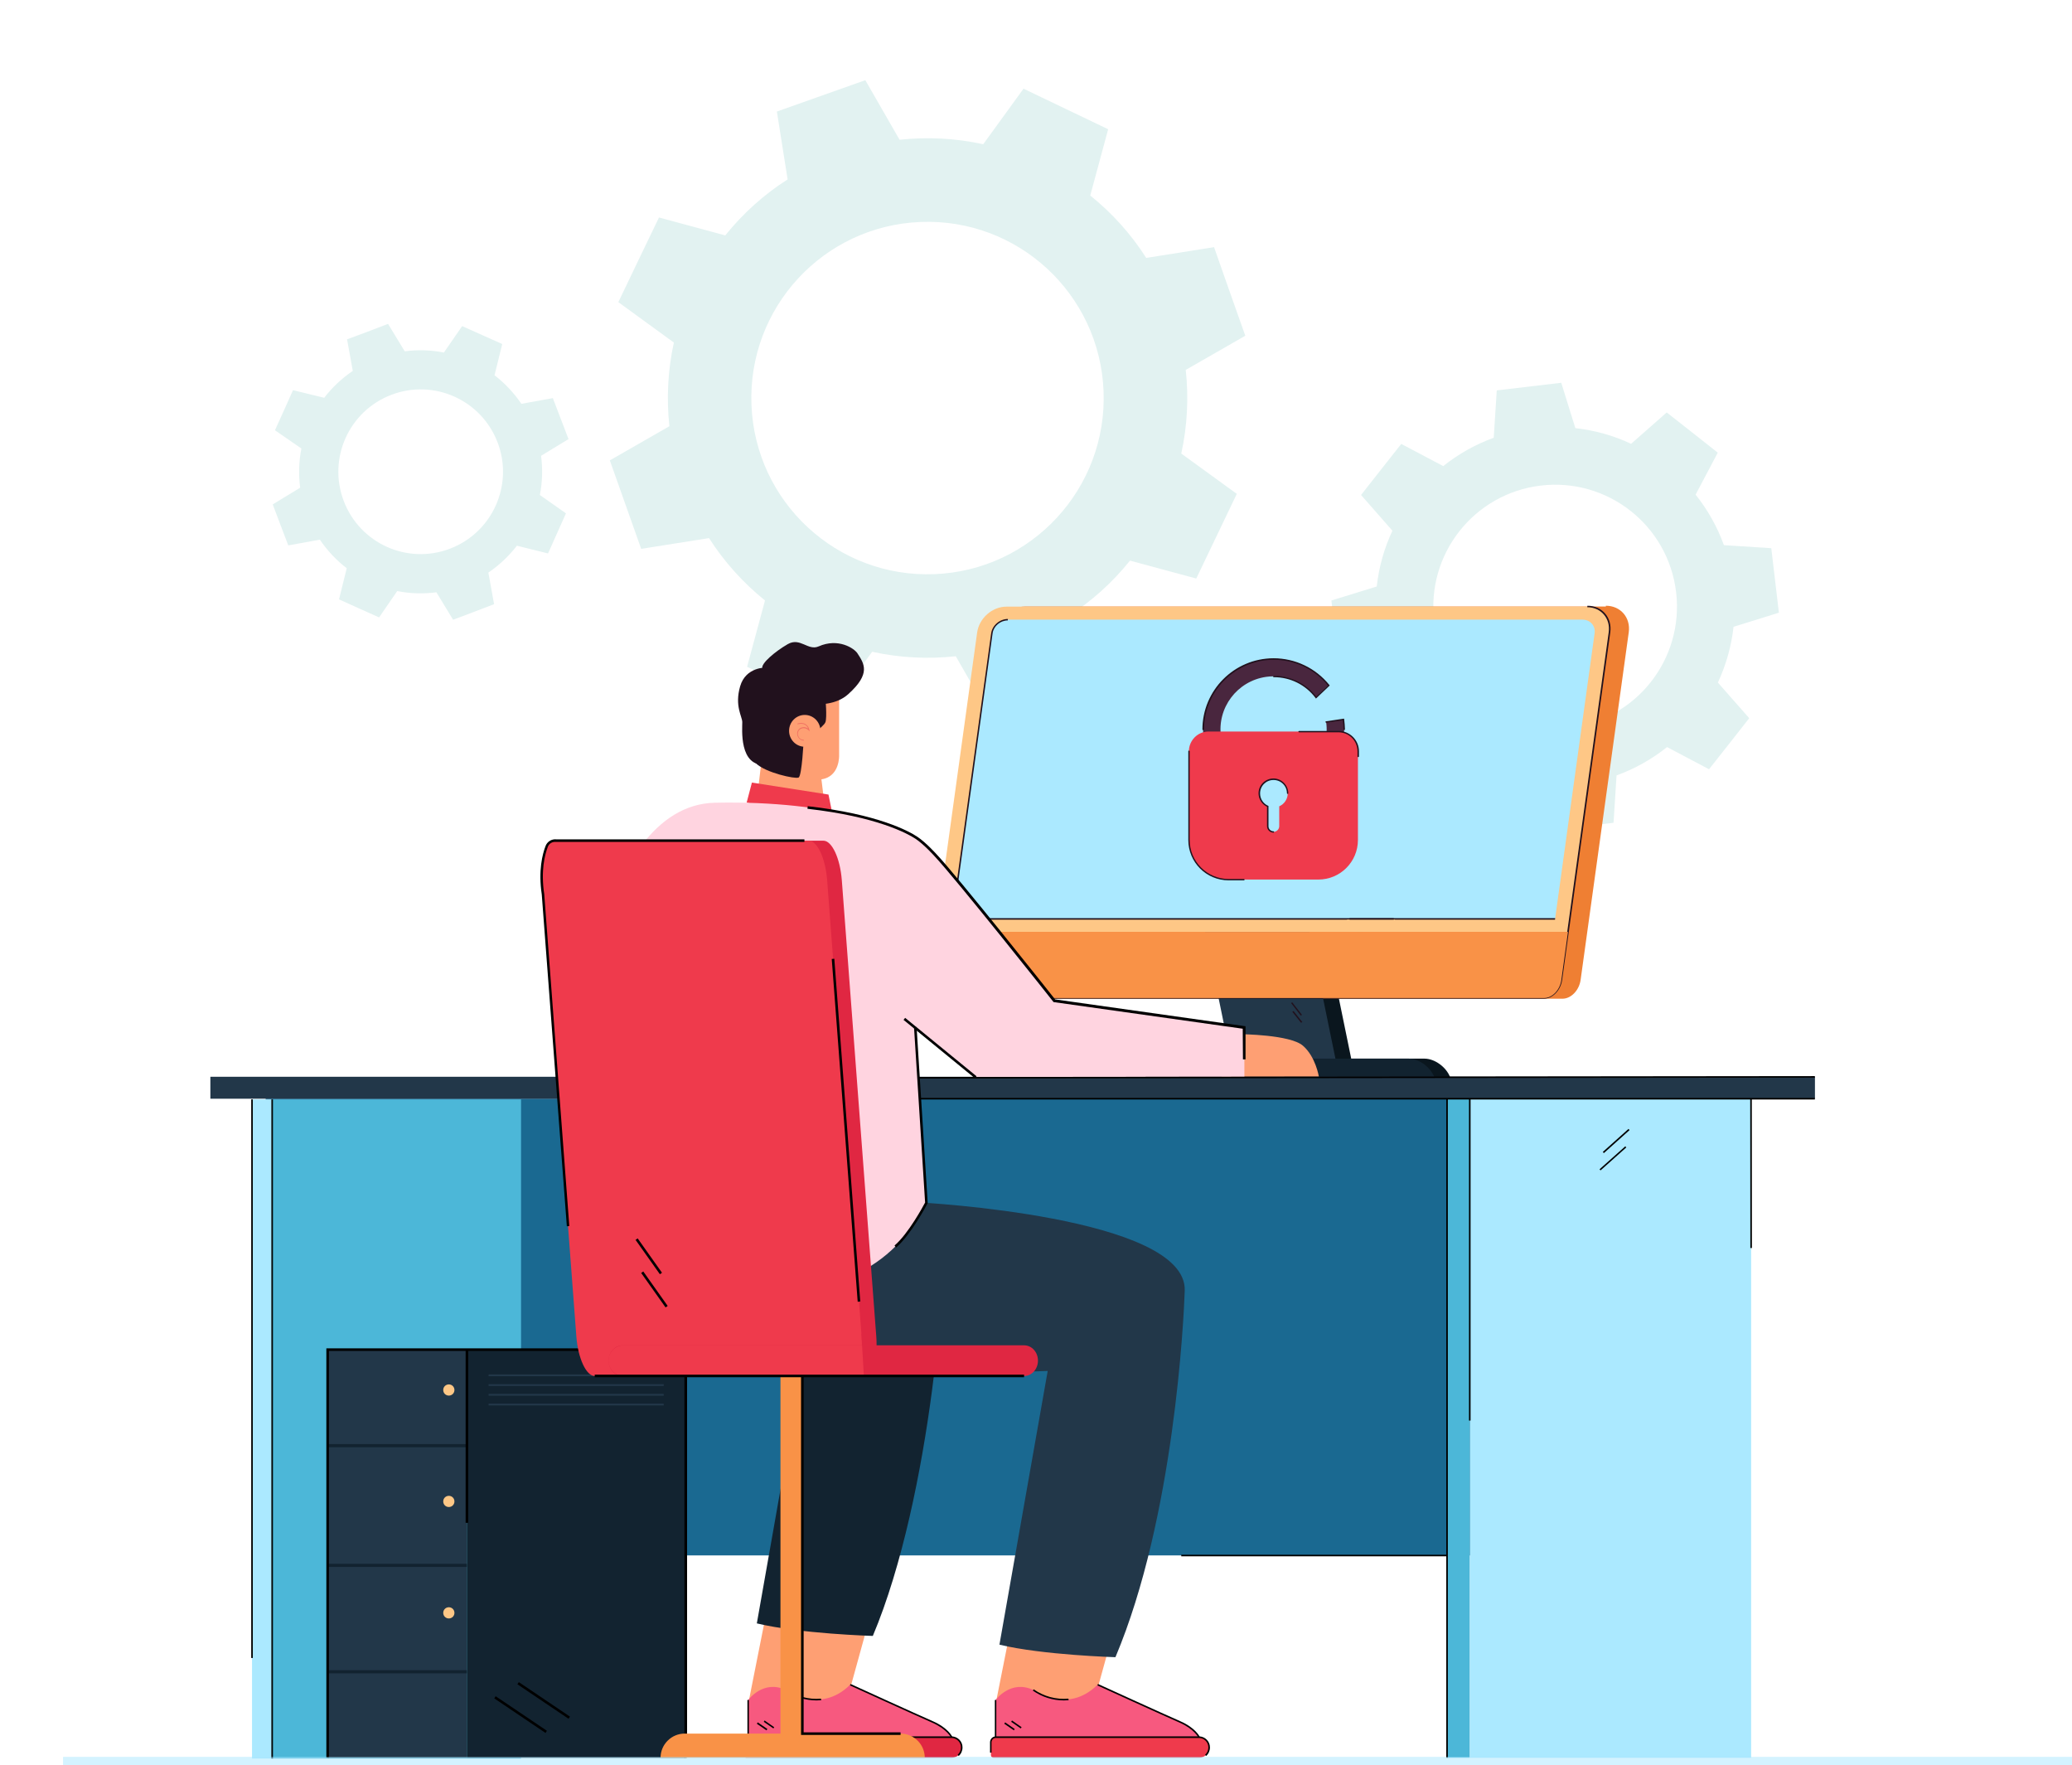 <?xml version="1.0" encoding="utf-8"?>
<!-- Generator: Adobe Illustrator 24.2.3, SVG Export Plug-In . SVG Version: 6.00 Build 0)  -->
<svg version="1.1" id="Layer_1" xmlns="http://www.w3.org/2000/svg" xmlns:xlink="http://www.w3.org/1999/xlink" x="0px" y="0px"
	 viewBox="0 0 1850.7 1576.1" style="enable-background:new 0 0 1850.7 1576.1;" xml:space="preserve">
<style type="text/css">
	.st0{fill:#E2F2F1;}
	.st1{fill:#1A6991;}
	.st2{fill:#4CB7D8;}
	.st3{fill:#ABE9FF;}
	.st4{fill:#0A161E;}
	.st5{fill:#EF7F33;}
	.st6{fill:#223749;}
	.st7{fill:#FEC786;}
	.st8{fill:#F99247;}
	.st9{fill:#122330;}
	.st10{fill:#21111D;}
	.st11{fill:#F5C786;}
	.st12{fill:#FE9F73;}
	.st13{fill:#F07162;}
	.st14{fill:#EF3A4C;}
	.st15{fill:#E02742;}
	.st16{fill:#F7597F;}
	.st17{fill:#FFD4E0;}
	.st18{fill:#49263E;}
	.st19{opacity:0.5;fill:#ABE9FF;}
</style>
<g>
	<g id="Layer_2_1_">
		<g id="Layer_1-2">
			<g>
				<path class="st0" d="M1055.1,405c5.4-24.5,6.7-49.8,4-74.7l53.2-30.5l-14-39.5l-13.9-39.6l-60.6,9.6c-13.5-21.2-30.4-40-50-55.7
					l16-59.2L952,97.3l-37.8-18.1l-36,49.6c-24.5-5.4-49.8-6.7-74.7-4l-30.6-53.2l-39.5,14l-39.5,14l9.6,60.6
					c-21.2,13.5-39.9,30.4-55.7,50l-59.2-16L570.4,232l-18.1,37.8l49.6,36.1c-5.4,24.5-6.7,49.8-4,74.7l-53.2,30.5l14,39.5l14,39.5
					l60.6-9.6c13.5,21.1,30.4,39.9,50,55.7l-16,59.2l37.8,18.1l37.8,18.1L779,582c24.5,5.4,49.8,6.7,74.7,4l30.5,53.2l39.5-14
					l39.5-14l-9.6-60.6c21.2-13.5,40-30.4,55.7-50l59.2,16l18.1-37.8l18.1-37.8L1055.1,405z M834.6,512.7
					c-86.8,3.4-160-64.2-163.4-151.1c-3.4-86.8,64.2-160,151.1-163.4s160,64.2,163.4,151.1l0,0C989.1,436.1,921.5,509.3,834.6,512.7
					z"/>
			</g>
			<g>
				<path class="st0" d="M1539.8,486.8c-5.9-16.3-14.5-31.6-25.3-45.1l19.8-37.5l-22.8-18l-22.8-17.9l-31.8,28
					c-15.7-7.4-32.6-12.1-49.8-14l-12.6-40.5l-28.8,3.4l-28.8,3.4l-2.7,42.3c-16.3,5.9-31.6,14.5-45.1,25.3l-37.5-19.8l-18,22.8
					l-17.9,22.8l28,31.9c-7.4,15.7-12.1,32.6-14,49.8l-40.5,12.5l3.4,28.8l3.4,28.8l42.3,2.7c5.9,16.3,14.5,31.6,25.3,45.1
					l-19.8,37.5l22.8,18l22.8,17.9l31.8-28c15.7,7.4,32.6,12.1,49.8,14l12.6,40.5l28.8-3.4l28.8-3.4l2.7-42.3
					c16.3-5.9,31.6-14.5,45.1-25.3l37.5,19.8l18-22.8l17.9-22.8l-28-31.8c7.3-15.7,12.1-32.6,14-49.8l40.5-12.6l-3.4-28.8l-3.4-28.8
					L1539.8,486.8z M1401.9,649.7c-59.7,7.1-113.8-35.5-120.9-95.2s35.5-113.8,95.2-120.9s113.8,35.5,120.9,95.2l0,0
					C1504.2,588.5,1461.6,642.6,1401.9,649.7L1401.9,649.7z"/>
			</g>
			<g>
				<path class="st0" d="M465.7,360.6c-6.6-9.7-14.7-18.4-24-25.5l6.9-27.9l-17.9-8l-17.9-8l-16.3,23.6c-11.5-2.3-23.4-2.6-35-1.1
					l-14.9-24.5l-18.3,7L310,303l5.1,28.2c-9.7,6.6-18.4,14.7-25.5,24l-27.9-6.8l-8,17.9l-8.1,17.9l23.6,16.3
					c-2.3,11.5-2.6,23.4-1.1,35l-24.5,14.9l6.9,18.3l7,18.3l28.2-5.1c6.6,9.7,14.7,18.4,24,25.5l-6.9,27.8l17.9,8.1l17.9,8
					l16.2-23.5c11.5,2.3,23.4,2.6,35,1.1l14.9,24.5l18.3-6.9l18.3-7l-5.1-28.2c9.7-6.6,18.3-14.7,25.5-24l27.8,6.9l8-17.9l8-17.9
					L482.2,442c2.3-11.5,2.6-23.4,1.1-35l24.5-14.9l-7-18.3l-7-18.3L465.7,360.6z M401.8,490c-38,14.4-80.4-4.7-94.8-42.7
					s4.7-80.4,42.7-94.8s80.4,4.7,94.8,42.7l0,0C458.9,433.1,439.8,475.6,401.8,490z"/>
			</g>
			<rect x="237.3" y="981" class="st1" width="1296.4" height="407.9"/>
			<rect x="243" y="981.7" class="st2" width="222.4" height="588.6"/>
			<rect x="225.1" y="981.7" class="st3" width="17.9" height="588.6"/>
			<rect x="242.4" y="981.7" width="1.4" height="588.6"/>
			<rect x="224.4" y="981.7" width="1.4" height="498.8"/>
			<path class="st4" d="M1048,945.3h65.7l-37.8-184.1h93.2l37.8,184.1h65.4c9.2,0,19.5,7.5,23,16.7h-257.8
				C1034.1,952.8,1038.7,945.3,1048,945.3z"/>
			<path class="st5" d="M846.5,875l5.9-42.9l37-267.5c1.8-12.7,13.5-23,26.2-23h518.7l0.1-0.7c13.1,0,22.2,10.6,20.4,23.7l-43,310.4
				c-1.3,9.3-8.5,16.8-16.2,16.8H857.3l0.1-0.7C850.1,891.2,845.2,884,846.5,875z"/>
			<polygon class="st6" points="1101.8,956.5 1195.1,956.5 1155,761.2 1061.8,761.2 			"/>
			<path class="st7" d="M835.8,832.2l37-267.5c1.8-12.7,13.5-23,26.2-23h518.7c12.7,0,21.6,10.3,19.8,23l-37,267.5H835.8z"/>
			<path class="st8" d="M1267.8,845.6L1267.8,845.6L1267.8,845.6l0.1,0.2l0.2-0.1l0.1-0.1l-0.1-0.1h-0.1L1267.8,845.6L1267.8,845.6z
				"/>
			<path class="st8" d="M1222.4,845.9L1222.4,845.9L1222.4,845.9z"/>
			<path class="st8" d="M1212.5,832.5L1212.5,832.5c0-0.2,0-0.2,0-0.3h-0.1L1212.5,832.5z"/>
			<path class="st3" d="M850.7,820.5L886,565.4c0.9-6.7,7.3-12.1,14.2-12.1h513.2c6.9,0,11.8,5.4,10.9,12.1L1389,820.5H850.7z"/>
			<path class="st9" d="M1023.5,962c-3.5-9.2,1.2-16.7,10.4-16.7h224.3c9.2,0,19.5,7.5,23,16.7H1023.5z"/>
			<path class="st10" d="M840.7,891.8h538.4c7.6,0,14.9-7.5,16.2-16.8l43-310.4c1.8-13.1-7.3-23.7-20.4-23.7l-0.2,1.3
				c12.3,0,20.9,10,19.2,22.3l-43,310.4c-1.2,8.5-7.8,15.5-14.6,15.5H840.9L840.7,891.8z"/>
			<polygon class="st10" points="867.6,862.1 868.8,861.3 858.4,843.4 857.2,844.2 			"/>
			<polygon class="st10" points="866.4,870.5 867.6,869.7 857.2,852.3 856,853.1 			"/>
			<polygon class="st10" points="1161.9,906.9 1162.9,906.2 1154.2,895 1153.2,895.7 			"/>
			<polygon class="st10" points="1162.1,913.3 1163.2,912.6 1155.4,902.8 1154.3,903.5 			"/>
			<path class="st10" d="M849.9,821.2h539l0.2-1.3H851.4l35.2-254.5c0.9-6.3,6.9-11.4,13.5-11.4l0.2-1.3c-7.3,0-14,5.7-15,12.8
				L849.9,821.2z"/>
			<path class="st11" d="M1267.9,845.7L1267.9,845.7L1267.9,845.7h0.2H1267.9L1267.9,845.7z"/>
			<path class="st8" d="M840.8,891.2h538.4c7.3,0,14.2-7.2,15.4-16.2l5.9-42.9h-188.1c0,0.1,0,0.1,0,0.2v0.1l-0.1-0.3H835.8
				l-5.9,42.8C828.7,884,833.5,891.2,840.8,891.2z M1222.4,845.9L1222.4,845.9L1222.4,845.9z"/>
			<path d="M1212.5,832.2h4.8c6.9-1.3,13.7-3,20.4-5.1l2.1-0.7l0.3-0.1c0.2-0.1,0.2-0.2,0.2-0.4v-0.1c-0.1-0.2-0.2-0.3-0.4-0.2l0,0
				l-0.3,0.1c-0.4,0.1-1.2,0.3-2.2,0.7c-4.8,1.4-15.2,4.4-22.2,5.3c-0.8,0.1-1.5,0.2-2.2,0.2h-0.3h-0.1
				C1212.6,832,1212.5,832.1,1212.5,832.2z"/>
			<rect x="1203.1" y="821.2" class="st7" width="42.9" height="10.9"/>
			<rect x="1205.4" y="819.9" class="st10" width="39.5" height="1.3"/>
			<rect x="1183.5" y="832.1" class="st8" width="67.8" height="8.9"/>
			<rect x="187.9" y="961.5" class="st6" width="1433.2" height="19.6"/>
			<rect x="1312.8" y="981" class="st3" width="251.3" height="588.6"/>
			<rect x="1292.5" y="981" class="st2" width="20.2" height="588.6"/>
			<rect x="417" y="1205.2" class="st9" width="195.5" height="364.5"/>
			<rect x="292.7" y="1205.2" class="st6" width="124.3" height="364.5"/>
			<path class="st7" d="M395.9,1241.2c0,2.8,2.2,5,5,5s5-2.2,5-5s-2.2-5-5-5S395.9,1238.4,395.9,1241.2z"/>
			<path class="st7" d="M395.9,1340.7c0,2.8,2.2,5,5,5s5-2.2,5-5s-2.2-5-5-5S395.9,1337.9,395.9,1340.7z"/>
			<path class="st7" d="M395.9,1440.2c0,2.8,2.2,5,5,5s5-2.2,5-5s-2.2-5-5-5S395.9,1437.4,395.9,1440.2z"/>
			<rect x="292.7" y="1396.4" class="st9" width="124.3" height="2.8"/>
			<rect x="292.7" y="1491.4" class="st9" width="124.3" height="2.8"/>
			<rect x="436.4" y="1227.3" class="st6" width="156.4" height="1.6"/>
			<rect x="436.4" y="1236" class="st6" width="156.4" height="1.6"/>
			<rect x="436.4" y="1244.7" class="st6" width="156.4" height="1.6"/>
			<rect x="436.4" y="1253.4" class="st6" width="156.4" height="1.6"/>
			<rect x="292.7" y="1289.5" class="st9" width="124.3" height="2.8"/>
			<polygon points="291.5,1569.6 293.8,1569.6 293.8,1206.3 611.3,1206.3 611.3,1569.6 613.7,1569.6 613.7,1204 291.5,1204 			"/>
			<rect x="415.9" y="1205.2" width="2.3" height="154.6"/>
			<rect x="484.6" y="1491.4" transform="matrix(0.559 -0.829 0.829 0.559 -1045.121 1072.005)" width="2.3" height="55.1"/>
			<rect x="463.9" y="1503.9" transform="matrix(0.559 -0.829 0.829 0.559 -1064.59 1060.454)" width="2.3" height="55.2"/>
			<path class="st12" d="M749.5,618.3v56.2c0,0,0.8,19-15.8,21.4l3.1,25.3c1.2,9.4-4.5,18.4-13.5,21.3c-5.1,1.6-10.4,2.4-15.7,2.4
				c-19,0-29.3-14.2-30.9-21.4s3.2-41.2,3.2-41.2l-0.6-16.7l2.2-64.8L749.5,618.3z"/>
			<path class="st10" d="M683.7,604l13.2,18.8c0,0,40.1,15.6,60.7-2.9s14.2-27.3,8.2-36.6c-3-4.5-17.2-13.8-34.6-6.1
				c-9.5,4.2-16.5-8.4-27.6-2s-24.1,17.3-22.7,21.6S683.7,604,683.7,604z"/>
			<path class="st10" d="M684.5,596.1c0,0-18.3-0.9-23.4,16.7s1.8,26.8,1.9,32s-3.4,40.6,21.4,38l6.7-58.4l-8.6-23.2L684.5,596.1z"
				/>
			<path class="st10" d="M737.3,623.8c0,0,1.5,16.5,0,21s-19.5,16.5-19.5,16.5s-1.5,31.5-4.5,33s-29.6-4.3-38.1-12.7
				s0.5-74.4,0.5-74.4s7.5-9,15-10.5s43.5-4.5,42,0S737.3,623.8,737.3,623.8z"/>
			<ellipse class="st12" cx="718.8" cy="652.6" rx="14" ry="14.2"/>
			<path class="st13" d="M717.8,661.3c-2.6-0.1-4.8-1.9-5.5-4.5c-0.8-2.4,0.1-5.1,2.2-6.5c2.3-1.4,5.2-1.3,7.3,0.3
				c-0.5-1.5-1.5-2.7-2.8-3.5c-2.8-1.5-6.2-0.4-6.2-0.4c-0.2,0.1-0.4,0-0.5-0.2l0,0c-0.1-0.2,0-0.4,0.2-0.5c0.2,0,3.8-1.2,6.8,0.5
				c1.9,1.1,3.2,3,3.6,5.2l0.3,1.4l-1-1c-0.1-0.2-3.5-3.4-7.4-1c-1.8,1.2-2.6,3.5-1.9,5.6c0.5,2.2,2.4,3.8,4.7,3.9h0.1
				c0.2,0,0.4,0.2,0.4,0.4l0,0C718.3,661.1,718.1,661.3,717.8,661.3L717.8,661.3z"/>
			<polygon class="st14" points="743,724.3 740,709.5 671.6,698.8 666.9,716.7 697.6,724.3 			"/>
			<path class="st12" d="M1108.2,923.5c0,0,44,0.3,55.5,10.2s14.3,27.7,14.3,27.7h-86.9L1108.2,923.5z"/>
			<polygon class="st12" points="752.9,1531.2 669,1518 686.8,1428.4 778,1440.2 			"/>
			<path class="st15" d="M667.6,1551.2h79l32-35.8l58.6,35.8h12.6c4.4,0,8.3,3.1,9.2,7.4c1,5-2.2,9.8-7.1,10.8
				c-0.6,0.1-1.1,0.2-1.7,0.2H666.5c-1.4,0-2.5-1.1-2.4-2.5l0,0v-12.3C664,1552.8,665.6,1551.2,667.6,1551.2z"/>
			<path class="st16" d="M668.3,1551.3V1518c0,0,13.3-18.4,33.5-9c0,0,30.6,22.3,57.6-4.7l67,30.5c0,0,18.4,6.3,23.4,16.4
				L668.3,1551.3z"/>
			<rect x="667.6" y="1518" width="1.3" height="33.1"/>
			<path d="M729.3,1518.4c1.4,0,2.8-0.1,4.2-0.2l-0.2-1.4c-11,1-22-2-31-8.3l-0.8,1.1C709.7,1515.3,719.4,1518.4,729.3,1518.4z"/>
			<polygon points="684.6,1545.1 685.4,1543.9 676.8,1538 676,1539.2 			"/>
			<polygon points="690.8,1543.4 691.5,1542.3 682.9,1536.3 682.2,1537.5 			"/>
			<path d="M856.3,1568c2.2-1.9,3.4-4.7,3.4-7.6c0.1-5.4-4.3-9.8-9.7-9.9H668.5c-2.9,0-5.2,2.4-5.2,5.3v9.2h1.3v-9.2
				c0-2.1,1.7-3.9,3.8-3.9H850c4.6,0.1,8.4,3.9,8.3,8.5c0,2.5-1.1,4.9-2.9,6.5L856.3,1568z"/>
			<path d="M849.5,1551.6l1.2-0.6c-0.2-0.3-3.8-8.1-17.6-14.1c-13.5-5.9-72.8-32.9-73.4-33.2l-0.5,1.3c0.6,0.3,59.9,27.3,73.4,33.2
				C845.8,1544,849.5,1551.5,849.5,1551.6z"/>
			<polygon class="st12" points="973.9,1531.2 890,1518 907.8,1428.4 999,1440.2 			"/>
			<path class="st14" d="M888.6,1551.2h79l32-35.8l58.6,35.8h12.6c4.4,0,8.3,3.1,9.2,7.4c1,5-2.2,9.8-7.1,10.8
				c-0.6,0.1-1.1,0.2-1.7,0.2H887.5c-1.4,0-2.5-1.1-2.4-2.5l0,0v-12.3C885,1552.8,886.6,1551.2,888.6,1551.2z"/>
			<path class="st16" d="M889.3,1551.3V1518c0,0,13.3-18.4,33.5-9c0,0,30.6,22.3,57.6-4.7l67,30.5c0,0,18.4,6.3,23.4,16.4
				L889.3,1551.3z"/>
			<rect x="888.6" y="1518" width="1.3" height="33.1"/>
			<path d="M950.3,1518.4c1.4,0,2.8-0.1,4.2-0.2l-0.2-1.4c-11,1-22-2-31-8.3l-0.8,1.1C930.6,1515.3,940.3,1518.4,950.3,1518.4z"/>
			<polygon points="905.6,1545.1 906.3,1543.9 897.8,1538 897,1539.2 			"/>
			<polygon points="911.7,1543.4 912.5,1542.3 903.9,1536.3 903.2,1537.5 			"/>
			<path d="M1077.3,1568c2.2-1.9,3.4-4.7,3.4-7.6c0.1-5.4-4.3-9.8-9.7-9.9H889.5c-2.9,0-5.2,2.4-5.2,5.3v9.2h1.3v-9.2
				c0-2.1,1.7-3.9,3.8-3.9H1071c4.6,0.1,8.4,3.9,8.3,8.5c0,2.5-1.1,4.9-2.9,6.5L1077.3,1568z"/>
			<path d="M1070.5,1551.6l1.2-0.6c-0.2-0.3-3.8-8.1-17.6-14.1c-13.5-5.9-72.8-32.9-73.4-33.2l-0.5,1.3c0.6,0.3,59.9,27.3,73.4,33.2
				C1066.8,1544,1070.4,1551.5,1070.5,1551.6z"/>
			<path class="st9" d="M839.4,1096.6c-21.3-57-87.7-70.5-87.7-70.5s-141.7-18.8-164.9,20.3c-47.8,80.5,1.4,148.5,43.5,157.8
				c10.2,2.3,27.5,1,46.9,1.6c15.7,0.5,42-0.6,42-0.6L676,1449.6c38.5,9.3,103.6,11.2,103.6,11.2
				C832.2,1336.3,848.3,1120.3,839.4,1096.6z"/>
			<path class="st6" d="M1058.2,1152.4c2.1-66.3-237.4-78.7-237.4-78.7s-134.8-47.3-158-8.3c-47.8,80.5,1.4,148.5,43.5,157.8
				c10.2,2.3,27.5,0.9,46.9,1.6c55.8,1.9,133.5,0.8,145.3,0.7l0,0l37.3-1.3l-43.1,244.4c38.5,9.3,103.6,11.2,103.6,11.2
				C1048.8,1355.4,1057.4,1177.6,1058.2,1152.4z"/>
			<path class="st17" d="M1111.4,917.4l-169.6-23.9c0,0-105.1-133.7-119.4-143.3s-76.4-35.8-183.9-33.4S512,950.9,512,950.9
				s169.3,194.7,176.7,195.8c102,15.8,138.7-72.6,138.7-72.6l-9.9-156.9l54.2,44.3h239.8L1111.4,917.4z"/>
			<path d="M632.1,1085.7c0.7,0,1.2-0.6,1.2-1.3c-0.5-58-3-305.2-3-306c0-0.7-0.6-1.3-1.3-1.3s-1.3,0.6-1.3,1.3l0,0
				c0,0.9,2.5,248.1,3,306.1C630.7,1085.2,631.3,1085.8,632.1,1085.7L632.1,1085.7z"/>
			<path class="st15" d="M751.9,785.9l30.8,407.6c1.5,19.5-3.5,35.2-11,35.2H544.3c-7.6,0-14.9-15.8-16.4-35.2l-30.8-407.6
				c-1.5-19.5,3.5-35.2,11-35.2h227.4C743.1,750.7,750.4,766.4,751.9,785.9z"/>
			<path class="st14" d="M738.8,785.9l30.8,407.6c1.5,19.5-3.5,35.2-11,35.2H531.2c-7.6,0-14.9-15.8-16.4-35.2L484,785.9
				c-1.5-19.5,3.5-35.2,11-35.2h227.4C730,750.7,737.3,766.4,738.8,785.9z"/>
			<path class="st15" d="M914.7,1201.3H556c-6.8,0-12.4,6.1-12.4,13.7s5.5,13.7,12.4,13.7h358.7c6.8,0,12.4-6.1,12.4-13.7
				S921.6,1201.3,914.7,1201.3z"/>
			<path class="st14" d="M769.3,1201.3H556.8c-7.6,0.2-13.5,6.5-13.3,14.1c0.2,7.3,6.1,13.1,13.3,13.3h212.4c0.4,0,2,0,2.4,0
				c6.8-0.6,10.9-6.5,10.9-13.7C782.6,1207.6,776.7,1201.4,769.3,1201.3z"/>
			<polygon class="st15" points="769.4,1191 771.6,1228.7 796.3,1228.7 781.2,1201.3 			"/>
			<path class="st8" d="M804.4,1548h-87.8v-319.3h-19.5V1548h-85.5c-11.9,0-21.6,9.7-21.6,21.6h236
				C826,1557.7,816.3,1548,804.4,1548z"/>
			<path d="M506.3,1095l-22.4-296.3c-3.2-21.5,0.7-36.2,3.3-43c1.4-4.1,5.5-6.7,9.8-6.2h221.5v2.3H496.6c-3.3-0.4-6.4,1.5-7.4,4.7
				c-2.5,6.6-6.3,20.9-3.1,41.9l22.4,296.4L506.3,1095z"/>
			
				<rect x="754.6" y="855.9" transform="matrix(0.997 -7.550428e-02 7.550428e-02 0.997 -74.053 59.941)" width="2.3" height="307"/>
			<rect x="531.2" y="1227.5" width="383.5" height="2.3"/>
			<rect x="578.1" y="1103.6" transform="matrix(0.816 -0.578 0.578 0.816 -541.93 540.758)" width="2.3" height="37.6"/>
			<rect x="583" y="1133.3" transform="matrix(0.816 -0.578 0.578 0.816 -558.075 548.902)" width="2.3" height="37.7"/>
			<polygon points="804.4,1549.2 715.5,1549.2 715.5,1228.7 717.8,1228.7 717.8,1546.9 804.4,1546.9 			"/>
			<path d="M1110.2,946h2.3v-29.6l-170.1-24c-5.5-7-87.4-110.1-106-129.7c-0.4-0.4-9.6-10.7-17.5-15.8c-7-4.6-34.7-20-97.4-27
				l-0.3,2.3c62.2,7,89.5,22.2,96.4,26.7c7.6,5,16.9,15.4,17,15.5c19.1,20.2,105.3,128.9,106.1,130l0.3,0.4l169,23.8L1110.2,946z"/>
			<path d="M800.4,1114c13.4-11.6,27.4-38.2,28-39.4l0.2-0.3l-9.9-157.2l-2.3,0.2l9.9,156.5c-1.5,2.9-14.9,27.8-27.3,38.4
				L800.4,1114z"/>
			<rect x="838.6" y="894.1" transform="matrix(0.633 -0.774 0.774 0.633 -415.839 993.798)" width="2.3" height="82.4"/>
			<rect x="820.2" y="961.3" transform="matrix(1 -1.047196e-03 1.047196e-03 1 -1.007 1.279)" width="800.8" height="1.4"/>
			<rect x="821.3" y="980.4" width="799.7" height="1.4"/>
			<path d="M1563.4,1114.4h1.4c0,0-0.1-131.1-0.1-133.4h-1.4C1563.3,983.3,1563.4,1114.4,1563.4,1114.4z"/>
			<rect x="1291.8" y="981" width="1.4" height="588.6"/>
			<rect x="1312.1" y="981" width="1.4" height="287.5"/>
			<rect x="1428.2" y="1017.8" transform="matrix(0.745 -0.667 0.667 0.745 -311.259 1222.964)" width="30.8" height="1.4"/>
			<polygon points="1429.6,1045.1 1452.6,1024.6 1451.7,1023.6 1428.7,1044.1 			"/>
			<rect x="1055.1" y="1388.3" width="236.9" height="1.4"/>
			<path class="st18" d="M1184.5,644.7c3.7,25.9-14.4,49.9-40.3,53.6c-25.9,3.7-49.9-14.4-53.6-40.3c-3.7-25.9,14.4-49.9,40.3-53.6
				c17-2.4,34.1,4.6,44.4,18.3l11.4-10.8c-21.7-27.1-61.3-31.5-88.5-9.7s-31.5,61.3-9.7,88.5c21.7,27.1,61.3,31.5,88.5,9.7
				c17.4-13.9,26.1-36,22.9-58L1184.5,644.7z"/>
			<path class="st14" d="M1079.5,653.2h115.9c9.7,0,17.5,7.9,17.5,17.6V750c0,19.6-15.8,35.4-35.4,35.4l0,0h-80.3
				c-19.5,0-35.3-15.9-35.3-35.4v-79.2C1062,661.1,1069.8,653.2,1079.5,653.2z"/>
			<path class="st10" d="M1111.1,786.1h-13.7c-19.9,0-36-16.1-36-36v-79.3c0-0.3,0.3-0.6,0.6-0.6c0.3,0,0.6,0.3,0.6,0.6v79.3
				c0,19.2,15.6,34.8,34.8,34.8h13.7c0.3,0,0.6,0.3,0.6,0.6S1111.4,786.1,1111.1,786.1L1111.1,786.1L1111.1,786.1z"/>
			<path class="st10" d="M1213.1,676.1c-0.3,0-0.6-0.3-0.6-0.6l0,0v-4.7c0-9.3-7.6-16.9-16.9-16.9h-35.3c-0.3,0-0.6-0.3-0.6-0.6
				s0.3-0.6,0.6-0.6l0,0h35.3c10,0,18.2,8.1,18.2,18.2v4.7C1213.7,675.8,1213.4,676.1,1213.1,676.1z"/>
			<path class="st10" d="M1200.6,652c-0.3,0-0.6-0.3-0.6-0.6c0-2.8-0.2-5.5-0.6-8.3l-14.8,2.2c-0.3,0-0.7-0.2-0.7-0.5
				c-0.1-0.3,0.2-0.7,0.5-0.7l0,0l16.1-2.4l0.1,0.6c0.4,3,0.6,6,0.7,9.1C1201.2,651.7,1200.9,652,1200.6,652L1200.6,652z"/>
			<path class="st10" d="M1074.6,652c-0.3,0-0.6-0.3-0.6-0.6l0,0c0-35.1,28.5-63.6,63.6-63.6c19.3,0,37.6,8.8,49.7,23.8l0.4,0.5
				l-12.3,11.7l-0.4-0.6c-8.8-11.7-22.6-18.6-37.3-18.5c-0.3,0-0.6-0.3-0.6-0.6l0,0c0-0.3,0.3-0.6,0.6-0.6
				c14.8-0.1,28.8,6.8,37.9,18.5l10.5-9.9c-21.8-26.7-61.1-30.7-87.8-8.9c-14.5,11.8-22.9,29.6-22.9,48.3
				C1075.2,651.7,1074.9,652,1074.6,652z"/>
			<path class="st3" d="M1150.2,708.5c0-7-5.6-12.7-12.6-12.7s-12.7,5.6-12.7,12.6c0,5,2.9,9.6,7.5,11.6v17.7c0,2.8,2.3,5.1,5.1,5.1
				l0,0l0,0c2.8,0,5.1-2.3,5.1-5.1l0,0V720C1147.2,718,1150.2,713.4,1150.2,708.5z"/>
			<path class="st10" d="M1137.5,743.5c-3.2,0-5.8-2.6-5.8-5.8l0,0v-17.3c-6.6-3.2-9.4-11.1-6.3-17.7c3.2-6.6,11.1-9.4,17.7-6.3
				c4.6,2.2,7.6,6.9,7.6,12c0,0.3-0.4,0.6-0.7,0.5c-0.3,0-0.5-0.3-0.5-0.5c0-6.6-5.4-12-12.1-11.9c-6.6,0-12,5.4-11.9,12.1
				c0,4.7,2.8,9,7.1,10.9l0.4,0.2v18.1c0,2.5,2,4.5,4.5,4.5l0,0c0.3,0,0.6,0.4,0.5,0.7C1138,743.2,1137.8,743.4,1137.5,743.5
				L1137.5,743.5z"/>
			<rect x="56.3" y="1568.8" class="st19" width="1794.4" height="7.3"/>
		</g>
	</g>
</g>
</svg>

